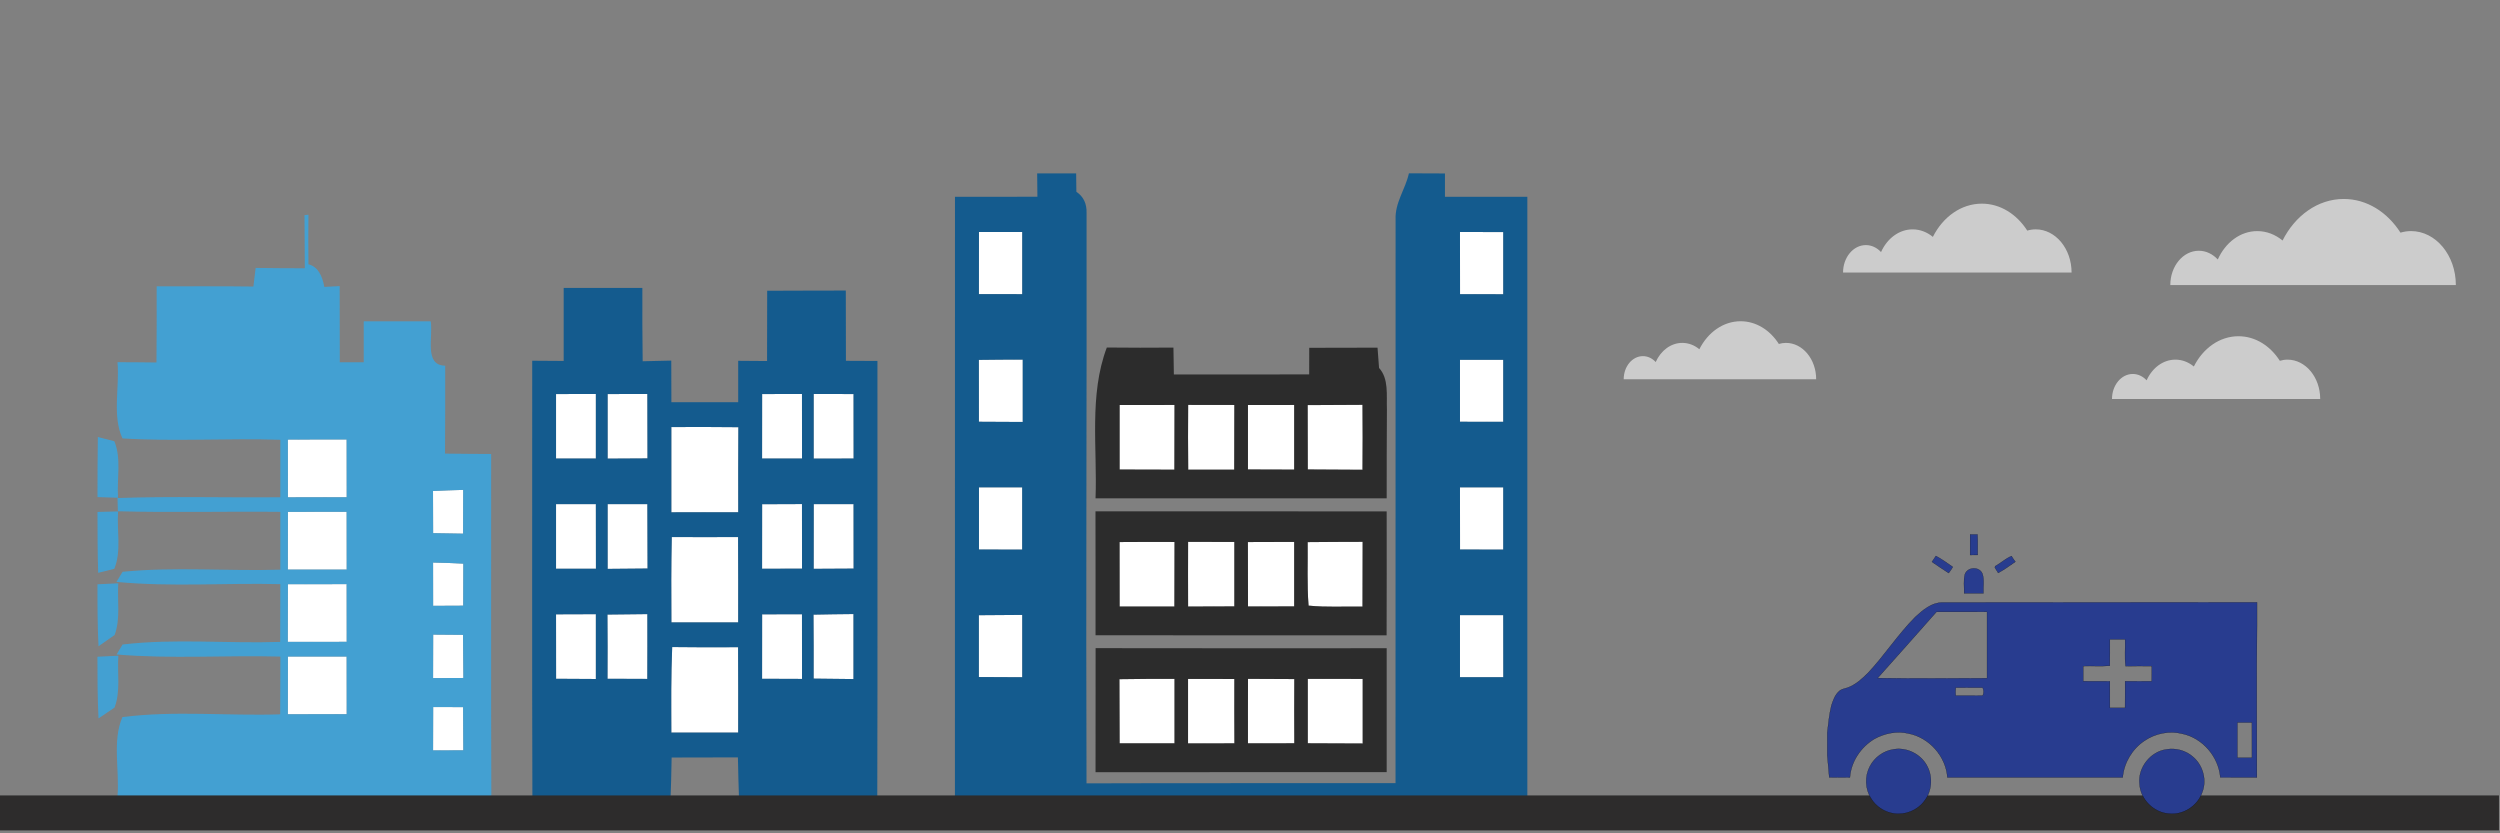 <?xml version="1.0" encoding="utf-8"?>
<!-- Generator: Adobe Illustrator 13.0.0, SVG Export Plug-In . SVG Version: 6.00 Build 14948)  -->
<!DOCTYPE svg PUBLIC "-//W3C//DTD SVG 1.1//EN" "http://www.w3.org/Graphics/SVG/1.1/DTD/svg11.dtd">
<svg version="1.1" id="Layer_1" xmlns="http://www.w3.org/2000/svg" xmlns:xlink="http://www.w3.org/1999/xlink" x="0px" y="0px"
	 width="1200px" height="400px" viewBox="0 0.899 1200 400" enable-background="new 0 0.899 1200 400" xml:space="preserve">
<rect x="0" y="0.899" width="1200" height="400" fill="#808080" stroke="none"/>
<g>
	<path fill="#FFFFFF" stroke="#FFFFFF" stroke-width="0.094" stroke-miterlimit="10.43" d="M266.899,190.046
		c6.373-0.036,12.743-0.036,19.116-0.036c0.03,10.33,0.03,20.665,0,30.991c-6.373,0-12.743,0-19.116,0
		C266.899,210.675,266.899,200.341,266.899,190.046z"/>
	<path fill="#FFFFFF" stroke="#FFFFFF" stroke-width="0.094" stroke-miterlimit="10.43" d="M291.658,190.046
		c6.347-0.036,12.714-0.036,19.086-0.036c0.033,10.296,0.033,20.629,0.062,30.925c-6.373,0.034-12.771,0.066-19.146,0.104
		C291.63,210.707,291.63,200.375,291.658,190.046z"/>
	<path fill="#FFFFFF" stroke="#FFFFFF" stroke-width="0.094" stroke-miterlimit="10.43" d="M365.827,190.046
		c6.375-0.036,12.745-0.036,19.116-0.036c0.028,10.33,0.028,20.665,0.028,30.991c-6.399,0-12.771,0-19.174,0
		C365.8,210.675,365.827,200.341,365.827,190.046z"/>
	<path fill="#FFFFFF" stroke="#FFFFFF" stroke-width="0.094" stroke-miterlimit="10.43" d="M390.563,190.01
		c6.375,0,12.745,0,19.147,0.036c0,10.294,0,20.629,0.027,30.955c-6.4,0-12.772,0-19.178,0.037
		C390.563,210.675,390.563,200.341,390.563,190.01z"/>
	<path fill="#FFFFFF" stroke="#FFFFFF" stroke-width="0.094" stroke-miterlimit="10.43" d="M322.24,205.889
		c10.738-0.034,21.447-0.07,32.185,0.068c-0.089,13.61-0.089,27.193-0.062,40.813c-10.706,0.033-21.412,0.033-32.123,0.033
		C322.24,233.153,322.211,219.502,322.24,205.889z"/>
	<path fill="#FFFFFF" stroke="#FFFFFF" stroke-width="0.094" stroke-miterlimit="10.43" d="M166.387,211.858
		c-9.398,0-18.827-0.032-28.228,0.034c0,9.214,0,18.463,0.032,27.716c9.425-0.032,18.825-0.032,28.227-0.032
		C166.417,230.322,166.387,221.076,166.387,211.858z"/>
	<path fill="#FFFFFF" stroke="#FFFFFF" stroke-width="0.094" stroke-miterlimit="10.43" d="M222.342,236.05
		c-4.831,0.104-9.661,0.315-14.494,0.526c0.033,6.733,0.062,13.471,0.062,20.238c4.771,0.075,9.573,0.146,14.374,0.248
		C222.314,250.047,222.342,243.031,222.342,236.05z"/>
	<path fill="#FFFFFF" stroke="#FFFFFF" stroke-width="0.094" stroke-miterlimit="10.43" d="M266.899,242.891
		c6.373-0.035,12.743-0.035,19.116,0c0,10.336,0,20.667,0.03,31.003c-6.375-0.035-12.773,0-19.146,0
		C266.899,263.521,266.899,253.192,266.899,242.891z"/>
	<path fill="#FFFFFF" stroke="#FFFFFF" stroke-width="0.094" stroke-miterlimit="10.43" d="M291.658,242.891
		c6.375-0.035,12.714-0.035,19.086,0c0.033,10.303,0.033,20.597,0.09,30.9c-6.401,0.063-12.803,0.103-19.178,0.168
		C291.63,263.558,291.658,253.225,291.658,242.891z"/>
	<path fill="#FFFFFF" stroke="#FFFFFF" stroke-width="0.094" stroke-miterlimit="10.43" d="M365.827,242.926
		c6.375-0.035,12.745-0.07,19.116-0.07c0.028,10.338,0.028,20.665,0.028,31.003c-6.373,0-12.771,0.035-19.174,0.035
		C365.8,263.558,365.8,253.225,365.827,242.926z"/>
	<path fill="#FFFFFF" stroke="#FFFFFF" stroke-width="0.094" stroke-miterlimit="10.43" d="M390.593,242.891
		c6.373-0.035,12.715,0,19.118,0c0,10.303,0,20.632,0.027,30.938c-6.375,0.033-12.772,0.033-19.179,0.103
		C390.563,263.558,390.563,253.225,390.593,242.891z"/>
	<path fill="#FFFFFF" stroke="#FFFFFF" stroke-width="0.094" stroke-miterlimit="10.43" d="M166.387,246.559
		c-9.398,0-18.797,0-28.195,0.035c-0.032,9.216-0.032,18.469-0.032,27.717c9.4,0.035,18.829,0.035,28.258,0
		C166.417,265.063,166.417,255.81,166.387,246.559z"/>
	<path fill="#FFFFFF" stroke="#FFFFFF" stroke-width="0.094" stroke-miterlimit="10.43" d="M322.443,258.675
		c10.622,0.067,21.244,0.067,31.837,0c0.082,13.645,0.082,27.295,0.055,40.979c-10.679,0-21.388,0-32.065,0
		C322.183,285.969,322.153,272.317,322.443,258.675z"/>
	<path fill="#FFFFFF" stroke="#FFFFFF" stroke-width="0.094" stroke-miterlimit="10.43" d="M222.4,271.443
		c-4.831-0.273-9.687-0.417-14.517-0.521c0.028,6.912,0.028,13.822,0.028,20.771c4.83-0.033,9.63-0.063,14.433-0.063
		C222.37,284.854,222.37,278.151,222.4,271.443z"/>
	<path fill="#FFFFFF" stroke="#FFFFFF" stroke-width="0.094" stroke-miterlimit="10.43" d="M166.387,281.291
		c-9.398,0-18.797,0-28.195,0.035c-0.032,9.213-0.032,18.435-0.061,27.683c9.429,0,18.857,0,28.287-0.033
		C166.417,299.725,166.417,290.506,166.387,281.291z"/>
	<path fill="#FFFFFF" stroke="#FFFFFF" stroke-width="0.094" stroke-miterlimit="10.43" d="M266.899,295.774
		c6.373-0.032,12.743-0.065,19.116-0.065c0.03,10.369,0,20.734,0,31.105c-6.373-0.037-12.743-0.066-19.087-0.105
		C266.899,316.377,266.899,306.078,266.899,295.774z"/>
	<path fill="#FFFFFF" stroke="#FFFFFF" stroke-width="0.094" stroke-miterlimit="10.43" d="M291.569,295.883
		c6.375-0.107,12.776-0.174,19.174-0.206c0.03,10.331,0.03,20.731-0.027,31.102c-6.37-0.032-12.745-0.032-19.116-0.069
		C291.658,316.41,291.658,306.147,291.569,295.883z"/>
	<path fill="#FFFFFF" stroke="#FFFFFF" stroke-width="0.094" stroke-miterlimit="10.43" d="M365.827,295.774
		c6.375-0.032,12.745-0.032,19.116-0.032c0.028,10.336,0.028,20.668,0.028,31.035c-6.399-0.031-12.771-0.031-19.174-0.068
		C365.827,316.377,365.8,306.078,365.827,295.774z"/>
	<path fill="#FFFFFF" stroke="#FFFFFF" stroke-width="0.094" stroke-miterlimit="10.43" d="M390.473,295.92
		c6.375-0.146,12.808-0.211,19.205-0.277c0.031,10.398,0.031,20.801,0,31.204c-6.401-0.067-12.771-0.138-19.146-0.211
		C390.563,316.377,390.563,306.147,390.473,295.92z"/>
	<path fill="#FFFFFF" stroke="#FFFFFF" stroke-width="0.094" stroke-miterlimit="10.43" d="M222.253,305.623
		c-4.771-0.037-9.542-0.106-14.316-0.106c0,6.949-0.027,13.896-0.054,20.878c4.855-0.04,9.687-0.068,14.548-0.068
		C222.37,319.41,222.314,312.5,222.253,305.623z"/>
	<path fill="#FFFFFF" stroke="#FFFFFF" stroke-width="0.094" stroke-miterlimit="10.43" d="M322.65,311.486
		c10.563,0.145,21.096,0.145,31.631,0.07c0.082,13.65,0.082,27.296,0.055,40.98c-10.679,0-21.388,0-32.096,0
		C322.183,338.854,322.066,325.138,322.65,311.486z"/>
	<path fill="#FFFFFF" stroke="#FFFFFF" stroke-width="0.094" stroke-miterlimit="10.43" d="M166.387,316.026
		c-9.398-0.034-18.797-0.034-28.195,0c-0.032,9.214-0.032,18.462-0.032,27.716c9.4,0,18.829,0,28.258-0.033
		C166.417,334.457,166.417,325.24,166.387,316.026z"/>
	<path fill="#FFFFFF" stroke="#FFFFFF" stroke-width="0.094" stroke-miterlimit="10.43" d="M222.283,340.319
		c-4.772-0.032-9.544-0.067-14.347-0.032c0,6.909-0.027,13.855-0.054,20.812c4.855-0.038,9.687-0.038,14.517-0.038
		C222.37,354.11,222.342,347.197,222.283,340.319z"/>
	<g>
		<path fill="#43A0D2" d="M148.054,103.948l-1.894,0.245c0.061,8.482,0.089,16.963,0.149,25.479
			c-7.857-0.034-15.712-0.034-23.599-0.171c-0.264,2.229-0.815,6.701-1.078,8.936c-15.483-0.208-30.961-0.07-46.439-0.104
			c0.03,12.153,0.03,24.346-0.089,36.562c-6.225-0.071-12.452-0.144-18.708-0.144c1.076,12.009-2.623,25.694,2.389,36.583
			c25.169,1.565,50.51-0.182,75.769,0.66c0,9.186,0,18.355,0,27.578c-26.041,0.276-52.113-0.525-78.154,0.381
			c0.06,1.574,0.146,4.789,0.173,6.352c25.985,0.703,51.996,0,77.981,0.281c0,9.25,0,18.472,0,27.752
			c-25.226,0.768-50.629-1.465-75.712,1.014c-0.727,1.221-2.21,3.63-2.938,4.854c26.131,2.508,52.433,0.42,78.649,1.084
			c0,9.211,0,18.463-0.059,27.719c-25.167,0.869-50.629-1.713-75.654,1.252c-0.728,1.188-2.151,3.598-2.883,4.781
			c26.133,2.231,52.438,0.314,78.626,1.015c-0.031,9.224-0.031,18.467-0.089,27.72c-25.2,0.834-50.747-1.885-75.74,1.326
			c-4.945,11.414-1.309,25.521-2.355,38.051c59.826-0.033,119.648,0,179.444-0.033c-0.206-54.771-0.028-109.541-0.084-164.313
			c-7.396-0.039-14.784-0.072-22.144-0.181c0.114-14.063,0.089-28.133,0.089-42.196c-10.247-0.142-5.737-13.651-6.956-21.298
			c-10.707-0.036-21.445-0.036-32.152,0c0,6.526,0,13.093,0,19.653c-3.844,0-7.652,0-11.494,0c0-12.181-0.03-24.372-0.059-36.557
			c-1.833,0.104-5.529,0.314-7.362,0.383c-0.989-5.201-2.938-9.669-7.624-10.854C147.968,119.793,147.968,111.873,148.054,103.948z
			 M166.387,211.858c0,9.218,0.03,18.464,0.03,27.718c-9.4,0-18.799,0-28.227,0.032c-0.032-9.251-0.032-18.502-0.032-27.714
			C147.56,211.826,156.989,211.858,166.387,211.858z M222.342,236.05c0,6.981-0.028,13.997-0.059,21.015
			c-4.801-0.102-9.603-0.171-14.374-0.246c0-6.771-0.028-13.51-0.062-20.24C212.681,236.365,217.511,236.151,222.342,236.05z
			 M166.387,246.559c0.03,9.251,0.03,18.504,0.03,27.752c-9.43,0.033-18.857,0.033-28.258,0c0-9.25,0-18.501,0.032-27.723
			C147.59,246.559,156.989,246.559,166.387,246.559z M222.4,271.443c-0.029,6.708-0.029,13.411-0.056,20.184
			c-4.802,0-9.603,0.033-14.433,0.064c0-6.947,0-13.855-0.028-20.77C212.711,271.026,217.57,271.17,222.4,271.443z M166.387,281.291
			c0.03,9.215,0.03,18.435,0.03,27.685c-9.43,0.033-18.857,0.033-28.287,0.033c0.028-9.248,0.028-18.47,0.061-27.683
			C147.59,281.291,156.989,281.291,166.387,281.291z M222.253,305.623c0.061,6.877,0.117,13.787,0.178,20.699
			c-4.861,0-9.691,0.031-14.548,0.068c0.028-6.98,0.054-13.934,0.054-20.878C212.711,305.516,217.483,305.592,222.253,305.623z
			 M166.387,316.026c0.03,9.214,0.03,18.431,0.03,27.683c-9.43,0.033-18.857,0.033-28.258,0.033c0-9.248,0-18.502,0.032-27.716
			C147.59,315.992,156.989,315.992,166.387,316.026z M222.283,340.319c0.059,6.878,0.087,13.791,0.114,20.74
			c-4.83,0-9.658,0-14.517,0.035c0.028-6.949,0.054-13.896,0.054-20.81C212.74,340.252,217.511,340.287,222.283,340.319z"/>
	</g>
	<g>
		<path fill="#145B8E" d="M270.562,139.101c12.601,0,25.172,0,37.772,0c-0.03,11.732-0.03,23.466,0.146,35.199
			c4.566-0.142,9.136-0.245,13.732-0.316c0,6.599,0.027,13.298,0.057,19.968c10.709-0.034,21.388-0.034,32.064,0
			c0-6.632,0-13.265,0-19.862c4.626,0,9.253,0.034,13.854,0.103c0.059-11.236,0.059-22.485,0.059-33.734
			c12.569-0.102,25.167-0.033,37.741-0.102c0.026,11.246,0.026,22.488,0.055,33.732c5.033,0,10.07,0.034,15.131,0.068
			c-0.055,70.479,0.119,140.962-0.084,211.439c-22.118,0.697-44.201,1.465-66.313,0.104c-0.262-7.115-0.438-14.207-0.581-21.259
			c-10.592,0.037-21.187,0-31.807,0.07c-0.146,7.333-0.291,14.661-0.605,22.028c-22.09,1.082-44.145-1.014-66.231-1.014
			c-0.232-70.48-0.054-140.997-0.089-211.474c5.037,0.034,10.07,0.034,15.103,0.102
			C270.593,162.467,270.593,150.766,270.562,139.101z M266.899,190.046c0,10.294,0,20.629,0,30.956c6.373,0,12.743,0,19.116,0
			c0.03-10.324,0.03-20.659,0-30.989C279.642,190.01,273.269,190.01,266.899,190.046z M291.658,190.046
			c-0.028,10.329-0.028,20.661,0,30.991c6.375-0.035,12.771-0.065,19.146-0.104c-0.026-10.296-0.026-20.629-0.062-30.925
			C304.372,190.01,298.005,190.01,291.658,190.046z M365.827,190.046c0,10.294-0.027,20.629-0.027,30.956c6.4,0,12.771,0,19.174,0
			c0-10.324,0-20.659-0.028-30.989C378.573,190.01,372.202,190.01,365.827,190.046z M390.563,190.01c0,10.33,0,20.665,0,31.027
			C396.963,221,403.335,221,409.74,221c-0.028-10.325-0.028-20.66-0.028-30.957C403.307,190.01,396.938,190.01,390.563,190.01z
			 M322.24,205.889c-0.027,13.615,0,27.266,0,40.916c10.708,0,21.417,0,32.123-0.033c-0.028-13.617-0.028-27.199,0.062-40.813
			C343.688,205.815,332.979,205.853,322.24,205.889z M266.899,242.891c0,10.303,0,20.632,0,31.003c6.373,0,12.771-0.035,19.146,0
			c-0.03-10.336-0.03-20.667-0.03-31.003C279.642,242.854,273.269,242.854,266.899,242.891z M291.658,242.891
			c0,10.336-0.028,20.667,0,31.068c6.375-0.065,12.771-0.104,19.177-0.168c-0.057-10.308-0.057-20.602-0.09-30.9
			C304.372,242.854,298.033,242.854,291.658,242.891z M365.827,242.926c-0.027,10.299-0.027,20.632-0.027,30.963
			c6.4,0,12.802-0.032,19.174-0.032c0-10.341,0-20.667-0.028-31.003C378.573,242.854,372.202,242.891,365.827,242.926z
			 M390.593,242.891c-0.03,10.336-0.03,20.667-0.03,31.036c6.4-0.065,12.803-0.065,19.178-0.101
			c-0.027-10.308-0.027-20.637-0.027-30.938C403.307,242.891,396.963,242.854,390.593,242.891z M322.443,258.675
			c-0.291,13.645-0.262,27.295-0.175,40.979c10.683,0,21.389,0,32.065,0c0.027-13.686,0.027-27.336-0.055-40.979
			C343.688,258.742,333.065,258.742,322.443,258.675z M266.899,295.774c0,10.304,0,20.603,0.028,30.935
			c6.344,0.039,12.715,0.068,19.087,0.105c0-10.371,0.03-20.736,0-31.105C279.642,295.709,273.269,295.742,266.899,295.774z
			 M291.569,295.883c0.09,10.266,0.09,20.525,0.033,30.824c6.37,0.041,12.745,0.041,19.116,0.067
			c0.061-10.366,0.061-20.771,0.027-31.103C304.347,295.709,297.944,295.774,291.569,295.883z M365.827,295.774
			c-0.027,10.304,0,20.603-0.027,30.935c6.4,0.039,12.771,0.039,19.174,0.068c0-10.367,0-20.699-0.028-31.035
			C378.573,295.742,372.202,295.742,365.827,295.774z M390.473,295.92c0.09,10.229,0.09,20.453,0.063,30.716
			c6.37,0.073,12.745,0.144,19.146,0.211c0.029-10.403,0.029-20.806,0-31.204C403.279,295.709,396.848,295.774,390.473,295.92z
			 M322.65,311.486c-0.584,13.65-0.466,27.366-0.408,41.053c10.709,0,21.417,0,32.097,0c0.027-13.687,0.027-27.33-0.055-40.979
			C343.744,311.629,333.21,311.629,322.65,311.486z"/>
	</g>
	<path fill="#43A0D2" d="M54.885,212.697c-1.98-0.525-5.939-1.541-7.919-2.025c-0.171,9.604-0.144,19.201-0.171,28.834
		c2.47,0.07,7.392,0.246,9.863,0.313C56.048,230.849,58.345,221.002,54.885,212.697z"/>
	<path fill="#43A0D2" d="M56.688,246.383c-2.473,0.037-7.42,0.176-9.893,0.244c0,9.709,0.027,19.447,0.321,29.224
		c1.922-0.492,5.788-1.437,7.74-1.924C58.373,265.479,56.017,255.463,56.688,246.383z"/>
	<path fill="#43A0D2" d="M56.772,280.873c-2.501,0.142-7.474,0.383-9.978,0.492c-0.03,9.911,0,19.825,0.495,29.735
		c1.919-1.358,5.792-4.051,7.74-5.41C57.911,297.875,56.249,289.108,56.772,280.873z"/>
	<path fill="#43A0D2" d="M56.805,315.641c-2.503,0.107-7.54,0.387-10.041,0.49c0,9.879,0.03,19.725,0.525,29.604
		c1.919-1.291,5.759-3.872,7.681-5.201C57.968,332.746,56.249,323.886,56.805,315.641z"/>
	<path fill="#FFFFFF" stroke="#FFFFFF" stroke-width="0.094" stroke-miterlimit="10.43" d="M469.902,112.258
		c6.898,0,13.82,0,20.775,0c0,9.913,0,19.866,0,29.847c-6.955-0.033-13.88-0.033-20.809-0.033
		C469.871,132.124,469.871,122.17,469.902,112.258z"/>
	<path fill="#FFFFFF" stroke="#FFFFFF" stroke-width="0.094" stroke-miterlimit="10.43" d="M700.789,112.258
		c6.927,0,13.853,0,20.771,0.034c0,9.95,0,19.897,0,29.847c-6.923-0.034-13.852-0.034-20.741-0.034
		C700.789,132.152,700.76,122.208,700.789,112.258z"/>
	<path fill="#FFFFFF" stroke="#FFFFFF" stroke-width="0.094" stroke-miterlimit="10.43" d="M469.846,173.638
		c7.014-0.104,14.024-0.142,21.067-0.142c0.027,9.947,0,19.935,0,29.949c-7.043-0.067-14.058-0.104-21.042-0.104
		C469.871,193.433,469.871,183.55,469.846,173.638z"/>
	<path fill="#FFFFFF" stroke="#FFFFFF" stroke-width="0.094" stroke-miterlimit="10.43" d="M700.789,173.599
		c6.927-0.033,13.853-0.033,20.771,0c0,9.912,0,19.832,0,29.776c-6.923,0-13.852,0-20.771-0.035
		C700.76,193.433,700.76,183.513,700.789,173.599z"/>
	<path fill="#FFFFFF" stroke="#FFFFFF" stroke-width="0.094" stroke-miterlimit="10.43" d="M570.32,195.248
		c7.363,0.033,14.75,0.033,22.175,0.033c-0.03,10.324-0.03,20.695-0.062,31.062c-7.396-0.035-14.75-0.035-22.086,0
		C570.234,215.977,570.234,205.604,570.32,195.248z"/>
	<path fill="#FFFFFF" stroke="#FFFFFF" stroke-width="0.094" stroke-miterlimit="10.43" d="M627.674,195.348
		c8.758-0.066,17.547-0.066,26.332-0.142c0.087,10.363,0.087,20.768,0,31.175c-8.785-0.07-17.518-0.07-26.271-0.146
		C627.732,215.941,627.704,205.604,627.674,195.348z"/>
	<path fill="#FFFFFF" stroke="#FFFFFF" stroke-width="0.094" stroke-miterlimit="10.43" d="M537.411,195.313
		c8.757-0.032,17.543-0.032,26.357-0.032c0,10.324,0,20.695-0.059,31.062c-8.787-0.035-17.546-0.035-26.303-0.068
		C537.384,215.941,537.384,205.646,537.411,195.313z"/>
	<path fill="#FFFFFF" stroke="#FFFFFF" stroke-width="0.094" stroke-miterlimit="10.43" d="M599.014,195.313
		c7.393-0.032,14.783-0.032,22.199-0.032c0,10.324,0,20.695,0,31.029c-7.418,0-14.812-0.037-22.199-0.069
		C599.014,215.941,598.984,205.604,599.014,195.313z"/>
	<path fill="#FFFFFF" stroke="#FFFFFF" stroke-width="0.094" stroke-miterlimit="10.43" d="M469.902,234.83
		c6.898,0,13.82-0.035,20.75,0c0.029,9.948,0.029,19.896,0,29.881c-6.93,0-13.852,0-20.75-0.041
		C469.871,254.727,469.871,244.778,469.902,234.83z"/>
	<path fill="#FFFFFF" stroke="#FFFFFF" stroke-width="0.094" stroke-miterlimit="10.43" d="M700.789,234.83
		c6.896,0,13.853,0,20.771,0c0,9.948,0,19.933,0,29.881c-6.923,0-13.852-0.041-20.741-0.041
		C700.789,254.727,700.76,244.778,700.789,234.83z"/>
	<path fill="#FFFFFF" stroke="#FFFFFF" stroke-width="0.094" stroke-miterlimit="10.43" d="M570.289,260.979
		c7.396,0.033,14.778,0.033,22.205,0.064c-0.03,10.298-0.03,20.636,0,30.93c-7.425,0-14.812,0.037-22.205,0.07
		C570.234,281.68,570.26,271.342,570.289,260.979z"/>
	<path fill="#FFFFFF" stroke="#FFFFFF" stroke-width="0.094" stroke-miterlimit="10.43" d="M627.674,261.115
		c8.785-0.104,17.573-0.104,26.392-0.142c0.027,10.364,0,20.733-0.06,31.103c-8.642-0.174-17.312,0.418-25.896-0.484
		C627.324,281.469,627.791,271.272,627.674,261.115z"/>
	<path fill="#FFFFFF" stroke="#FFFFFF" stroke-width="0.094" stroke-miterlimit="10.43" d="M537.384,261.084
		c8.787-0.07,17.572-0.07,26.394-0.039c0,10.298,0,20.664-0.062,31c-8.786-0.039-17.545-0.039-26.303,0
		C537.384,281.709,537.384,271.377,537.384,261.084z"/>
	<path fill="#FFFFFF" stroke="#FFFFFF" stroke-width="0.094" stroke-miterlimit="10.43" d="M598.984,261.084
		c7.392-0.039,14.813-0.07,22.229-0.07c0,10.331,0,20.634,0,30.961c-7.391,0-14.781,0.037-22.175,0.037
		C599.014,281.68,598.984,271.377,598.984,261.084z"/>
	<path fill="#FFFFFF" stroke="#FFFFFF" stroke-width="0.094" stroke-miterlimit="10.43" d="M469.846,296.201
		c6.93-0.074,13.879-0.109,20.836-0.146c0,9.983,0,19.938,0,29.918c-6.957,0-13.906-0.032-20.836-0.101
		C469.871,315.992,469.871,306.078,469.846,296.201z"/>
	<path fill="#FFFFFF" stroke="#FFFFFF" stroke-width="0.094" stroke-miterlimit="10.43" d="M700.789,296.162
		c6.927-0.035,13.853-0.035,20.771,0c0,9.948,0,19.864,0.031,29.778c-6.952,0-13.88,0-20.807,0
		C700.76,315.992,700.789,306.078,700.789,296.162z"/>
	<path fill="#FFFFFF" stroke="#FFFFFF" stroke-width="0.094" stroke-miterlimit="10.43" d="M537.323,326.914
		c8.788-0.168,17.604-0.168,26.448-0.168c-0.03,10.33,0,20.629,0,30.961c-8.816,0.031-17.573,0.031-26.359,0
		C537.384,347.444,537.384,337.18,537.323,326.914z"/>
	<path fill="#FFFFFF" stroke="#FFFFFF" stroke-width="0.094" stroke-miterlimit="10.43" d="M570.26,326.777
		c7.396,0,14.813,0,22.234,0.037c-0.03,10.262-0.03,20.598,0.028,30.893c-7.422,0-14.84,0.035-22.266,0.035
		C570.26,347.412,570.26,337.076,570.26,326.777z"/>
	<path fill="#FFFFFF" stroke="#FFFFFF" stroke-width="0.094" stroke-miterlimit="10.43" d="M599.041,326.746
		c7.393,0,14.811,0.031,22.229,0.103c-0.057,10.264-0.057,20.526,0,30.828c-7.42,0.03-14.84,0.03-22.258,0.03
		C599.014,347.375,598.984,337.039,599.041,326.746z"/>
	<path fill="#FFFFFF" stroke="#FFFFFF" stroke-width="0.094" stroke-miterlimit="10.43" d="M627.732,326.746
		c8.789,0,17.576,0.031,26.358,0.031c-0.028,10.331,0,20.635,0,31.004c-8.782-0.043-17.569-0.043-26.358-0.104
		C627.732,347.375,627.732,337.039,627.732,326.746z"/>
	<g>
		<path fill="#145B8E" d="M497.838,84.124c6.225,0,12.455,0,18.71,0c0.027,2.194,0.086,6.63,0.111,8.829
			c3.401,2.304,5.037,5.692,4.89,10.158c0.149,91.265-0.348,182.509-0.025,273.796c49.438-0.174,98.904-0.031,148.326-0.104
			c0.031-90.137,0-180.299,0.031-270.447c-0.378-8.236,4.737-14.625,6.396-22.271c5.754,0.039,11.516,0.039,17.299,0.07
			c0,2.795,0,8.416,0,11.201c13.18,0,26.361,0,39.547,0c-0.03,96.153-0.03,192.323,0,288.464c-91.564,0-183.166,0-274.766,0
			c0-96.141,0-192.311,0.029-288.464c13.18,0,26.359,0.039,39.568-0.033C497.927,92.499,497.867,86.909,497.838,84.124z
			 M469.902,112.258c-0.028,9.913-0.028,19.866-0.028,29.813c6.93,0,13.852,0,20.809,0.033c0-9.98,0-19.934,0-29.847
			C483.725,112.258,476.802,112.258,469.902,112.258z M700.789,112.258c-0.029,9.951,0,19.896,0.032,29.847
			c6.895,0,13.818,0,20.741,0.034c0-9.948,0-19.896,0-29.847C714.645,112.258,707.716,112.258,700.789,112.258z M469.846,173.638
			c0.027,9.912,0.027,19.795,0.027,29.702c6.983,0,14,0.035,21.043,0.104c0-10.015,0.026-20.001,0-29.949
			C483.87,173.497,476.857,173.532,469.846,173.638z M700.789,173.599c-0.029,9.912-0.029,19.832,0,29.741
			c6.927,0.035,13.853,0.035,20.771,0.035c0-9.944,0-19.862,0-29.776C714.645,173.565,707.716,173.565,700.789,173.599z
			 M469.902,234.83c-0.028,9.948-0.028,19.896,0,29.847c6.898,0.034,13.82,0.034,20.75,0.034c0.029-9.979,0.029-19.933,0-29.877
			C483.725,234.795,476.802,234.83,469.902,234.83z M700.789,234.83c-0.029,9.948,0,19.896,0.032,29.847
			c6.895,0,13.818,0.034,20.741,0.034c0-9.946,0-19.933,0-29.877C714.645,234.83,707.688,234.83,700.789,234.83z M469.846,296.201
			c0.027,9.877,0.027,19.791,0,29.672c6.93,0.065,13.879,0.102,20.836,0.102c0-9.979,0-19.936,0-29.918
			C483.725,296.094,476.771,296.127,469.846,296.201z M700.789,296.162c0,9.916-0.029,19.83,0,29.778c6.927,0,13.853,0,20.807,0
			c-0.033-9.914-0.033-19.83-0.033-29.778C714.645,296.127,707.716,296.127,700.789,296.162z"/>
	</g>
	<g>
		<path fill="#2C2C2C" d="M531.271,167.703c10.647,0.139,21.297,0.101,31.978,0.033c0.063,4.296,0.12,8.593,0.204,12.917
			c21.65-0.033,43.304,0,64.951-0.033c0-3.178,0.027-9.601,0.027-12.777c10.912-0.069,21.854-0.039,32.783-0.069
			c0.204,3.211,0.464,6.458,0.729,9.743c4.743,5.199,3.521,12.982,3.777,19.827c-0.086,14.24-0.114,28.517-0.114,42.76
			c-46.574,0-93.162,0.037-139.748,0C526.762,215.873,522.657,190.566,531.271,167.703z M570.32,195.248
			c-0.088,10.357-0.088,20.729,0.027,31.097c7.336-0.033,14.694-0.033,22.086,0c0.03-10.367,0.03-20.738,0.062-31.061
			C585.07,195.284,577.686,195.284,570.32,195.248z M627.674,195.348c0.03,10.258,0.059,20.595,0.059,30.895
			c8.756,0.068,17.484,0.068,26.271,0.146c0.087-10.407,0.087-20.813,0-31.178C645.221,195.284,636.434,195.284,627.674,195.348z
			 M537.411,195.313c-0.029,10.333-0.029,20.629,0,30.96c8.757,0.037,17.516,0.037,26.303,0.067
			c0.062-10.367,0.062-20.738,0.062-31.063C554.954,195.284,546.171,195.284,537.411,195.313z M599.014,195.313
			c-0.029,10.292,0,20.629,0,30.928c7.393,0.032,14.783,0.069,22.199,0.069c0-10.334,0-20.705,0-31.029
			C613.797,195.284,606.404,195.284,599.014,195.313z"/>
	</g>
	<g>
		<path fill="#2C2C2C" d="M525.83,246.348c46.584,0,93.198-0.04,139.773,0.035c0.028,19.833,0.028,39.658-0.032,59.484
			c-46.569-0.033-93.157,0-139.716-0.033C525.857,286.006,525.889,266.178,525.83,246.348z M570.289,260.979
			c-0.03,10.362-0.058,20.7,0,31.064c7.396-0.039,14.778-0.07,22.205-0.07c-0.03-10.294-0.03-20.632,0-30.93
			C585.07,261.008,577.686,261.008,570.289,260.979z M627.674,261.115c0.117,10.157-0.35,20.352,0.438,30.477
			c8.584,0.902,17.254,0.313,25.896,0.484c0.06-10.367,0.087-20.734,0.06-31.103C645.25,261.008,636.459,261.008,627.674,261.115z
			 M537.384,261.084c0,10.293,0,20.629,0.029,30.961c8.757-0.039,17.517-0.039,26.303,0c0.062-10.336,0.062-20.702,0.062-31
			C554.954,261.008,546.171,261.008,537.384,261.084z M598.984,261.084c0,10.293,0.029,20.597,0.058,30.928
			c7.393,0,14.784-0.037,22.174-0.037c0-10.329,0-20.632,0-30.961C613.797,261.008,606.371,261.045,598.984,261.084z"/>
	</g>
	<g>
		<path fill="#2C2C2C" d="M525.889,312.008c46.555,0.105,93.145,0.037,139.72,0.037c0.027,19.828,0.027,39.656,0,59.488
			c-46.575,0.03-93.163-0.041-139.749,0.03C525.83,351.701,525.857,331.873,525.889,312.008z M537.323,326.914
			c0.062,10.269,0.062,20.53,0.091,30.793c8.787,0.031,17.544,0.031,26.359,0c0-10.332-0.03-20.631,0-30.961
			C554.93,326.746,546.111,326.746,537.323,326.914z M570.26,326.777c0,10.299,0,20.635,0,30.961c7.426,0,14.844-0.031,22.266-0.031
			c-0.059-10.295-0.059-20.631-0.028-30.896C585.07,326.777,577.654,326.777,570.26,326.777z M599.041,326.746
			c-0.058,10.293-0.027,20.629-0.027,30.961c7.418,0,14.838,0,22.26-0.03c-0.059-10.302-0.059-20.564,0-30.83
			C613.852,326.777,606.434,326.746,599.041,326.746z M627.732,326.746c0,10.293,0,20.629,0,30.931
			c8.789,0.063,17.576,0.063,26.358,0.104c0-10.369-0.028-20.673,0-31.004C645.311,326.777,636.521,326.746,627.732,326.746z"/>
	</g>
	<rect x="-0.5" y="382.701" fill="#2D2C2C" width="1200" height="16.799"/>
	<g>
		<path fill="#283C8F" stroke="#010101" stroke-width="0.094" stroke-miterlimit="10.43" d="M945.648,257.427
			c1.185,0,2.365,0.002,3.55,0c0.224,3.28,0.049,6.575,0.099,9.866c-1.222,0.025-2.438,0.02-3.656,0.01
			C945.648,264.013,945.625,260.722,945.648,257.427z"/>
		<path fill="#283C8F" stroke="#010101" stroke-width="0.094" stroke-miterlimit="10.43" d="M929.224,267.76
			c2.854,1.496,5.478,3.457,8.13,5.285c-0.605,1.011-1.254,1.994-1.979,2.926c-2.702-1.768-5.422-3.512-8.054-5.372
			C927.916,269.629,928.563,268.689,929.224,267.76z"/>
		<path fill="#283C8F" stroke="#010101" stroke-width="0.094" stroke-miterlimit="10.43" d="M957.645,272.697
			c2.711-1.488,5.033-3.722,7.894-4.889c0.552,0.951,1.165,1.865,1.843,2.727c-2.697,1.857-5.375,3.854-8.252,5.385
			c-0.515-0.858-1.031-1.723-1.59-2.551C957.561,273.201,957.617,272.867,957.645,272.697z"/>
		<path fill="#283C8F" stroke="#010101" stroke-width="0.094" stroke-miterlimit="10.43" d="M943.158,276.522
			c1.27-3.539,6.777-3.813,8.354-0.396c1.104,3.055,0.368,6.399,0.544,9.578c-3.092,0-6.186-0.012-9.276,0.01
			C942.893,282.67,942.344,279.496,943.158,276.522z"/>
		<g>
			<path fill="#283C8F" stroke="#010101" stroke-width="0.094" stroke-miterlimit="10.43" d="M932.45,290.076
				c50.31-0.024,100.617-0.054,150.923-0.07v11.203c-0.273,24.285-0.012,48.576-0.056,72.867
				c-5.854,0.016-11.716,0.004-17.571,0.008c-0.8-9.906-8.451-18.906-18.221-20.978c-6.152-1.579-12.956-0.194-18.174,3.366
				c-5.881,3.919-9.842,10.554-10.448,17.604c-28.06,0.008-56.112,0.008-84.166,0.004c-0.657-10.059-8.672-19.143-18.563-21.067
				c-5.578-1.371-11.578-0.144-16.543,2.627c-6.439,3.905-11.146,10.845-11.662,18.44c-3.308-0.004-6.619,0.039-9.932-0.023
				c-0.282-3.553-0.668-7.085-0.948-10.641V352.56c0.484-4.328,0.921-8.681,1.949-12.923c0.82-2.555,1.736-5.264,3.837-7.063
				c1.17-1.057,2.829-1.146,4.242-1.697c3.723-1.438,6.717-4.188,9.501-6.947c8.065-8.585,14.454-18.626,22.804-26.971
				C923.032,293.627,927.27,290.064,932.45,290.076z M929.52,294.58c-9.438,10.604-18.77,21.291-28.272,31.822
				c17.498,0.192,35.017,0.107,52.521,0.042c0.021-10.61,0.021-21.233,0-31.847C945.679,294.545,937.596,294.58,929.52,294.58z
				 M1012.757,307.816c-0.03,4.221,0.054,8.439-0.044,12.656c-4.181,0.322-8.521,0.027-12.756,0.146
				c-0.027,2.422-0.027,4.851,0.002,7.269c4.266,0.021,8.524-0.015,12.791,0.021c0.018,4.254-0.006,8.518,0.01,12.771
				c2.418,0.014,4.837,0.009,7.256,0.005c0.057-4.259,0.017-8.521,0.023-12.771c4.252-0.022,8.508-0.018,12.76-0.013
				c0.082-2.424,0.026-4.852,0.039-7.274c-4.188-0.006-8.377-0.057-12.563,0.021c-0.547-4.202-0.07-8.563-0.241-12.832
				C1017.614,307.803,1015.181,307.795,1012.757,307.816z M938.787,330.969c-0.178,1.268-0.151,2.557-0.034,3.834
				c4.286-0.014,8.577,0.025,12.866-0.02c0.654-0.898,0.644-2.879,0.006-3.787C947.35,330.944,943.066,331.011,938.787,330.969z
				 M1073.959,347.703c-0.02,5.637-0.005,11.272-0.005,16.907c2.324,0.021,4.654,0.023,6.983,0
				c-0.019-5.635,0.008-11.265-0.012-16.897C1078.61,347.688,1076.283,347.692,1073.959,347.703z"/>
		</g>
		<path fill="#283C8F" stroke="#010101" stroke-width="0.094" stroke-miterlimit="10.43" d="M908.85,360.58
			c6.534-1.162,13.502,2.418,16.379,8.381c2.646,5.216,2.028,11.949-1.635,16.527c-3.303,4.416-9.124,6.713-14.563,5.868
			c-4.43-0.649-8.568-3.319-10.883-7.172c-2.952-4.574-3.166-10.729-0.578-15.517C899.781,364.403,904.099,361.297,908.85,360.58z"
			/>
		<path fill="#283C8F" stroke="#010101" stroke-width="0.094" stroke-miterlimit="10.43" d="M1040.008,360.58
			c4.453-0.729,9.221,0.561,12.603,3.57c4.89,4.076,6.849,11.409,4.362,17.32c-2.243,6.343-9.055,10.679-15.756,9.986
			c-7.364-0.43-13.869-6.854-14.241-14.252C1026.096,369.358,1032.202,361.61,1040.008,360.58z"/>
	</g>
	<path fill="#CCCCCC" d="M1023.741,180.402c2.55,0,4.868,1.159,6.634,3.054c2.654-5.909,7.845-9.932,13.822-9.932
		c3.276,0,6.326,1.22,8.846,3.298c4.386-8.72,12.338-14.532,21.418-14.532c8.088,0,15.278,4.614,19.854,11.787
		c1.186-0.349,2.413-0.551,3.685-0.551c8.669,0,15.698,8.455,15.698,18.888h-99.936
		C1013.758,185.785,1018.232,180.402,1023.741,180.402z"/>
	<path fill="#CCCCCC" d="M895.622,118.542c2.798,0,5.345,1.275,7.274,3.354c2.916-6.492,8.613-10.902,15.17-10.902
		c3.604,0,6.948,1.337,9.712,3.615c4.811-9.567,13.547-15.958,23.508-15.958c8.882,0,16.769,5.079,21.793,12.939
		c1.298-0.384,2.651-0.604,4.053-0.604c9.509,0,17.226,9.286,17.226,20.73H884.668C884.666,124.441,889.573,118.542,895.622,118.542
		z"/>
	<path fill="#CCCCCC" d="M1055.438,121.259c3.496,0,6.675,1.594,9.101,4.195c3.634-8.109,10.757-13.624,18.949-13.624
		c4.507,0,8.679,1.663,12.142,4.514c6.012-11.945,16.916-19.938,29.371-19.938c11.092,0,20.948,6.342,27.226,16.167
		c1.624-0.476,3.313-0.751,5.059-0.751c11.885,0,21.521,11.604,21.521,25.901H1041.75
		C1041.746,128.633,1047.873,121.259,1055.438,121.259z"/>
	<path fill="#CCCCCC" d="M788.604,171.842c2.354,0,4.5,1.072,6.132,2.833c2.45-5.466,7.249-9.192,12.772-9.192
		c3.035,0,5.853,1.127,8.178,3.051c4.062-8.053,11.409-13.438,19.805-13.438c7.478,0,14.124,4.273,18.353,10.901
		c1.097-0.323,2.232-0.512,3.413-0.512c8.008,0,14.503,7.823,14.503,17.468h-92.385
		C779.368,176.812,783.497,171.842,788.604,171.842z"/>
</g>
<rect x="-0.5" y="-0.5" fill="none" width="1200" height="400"/>
</svg>
